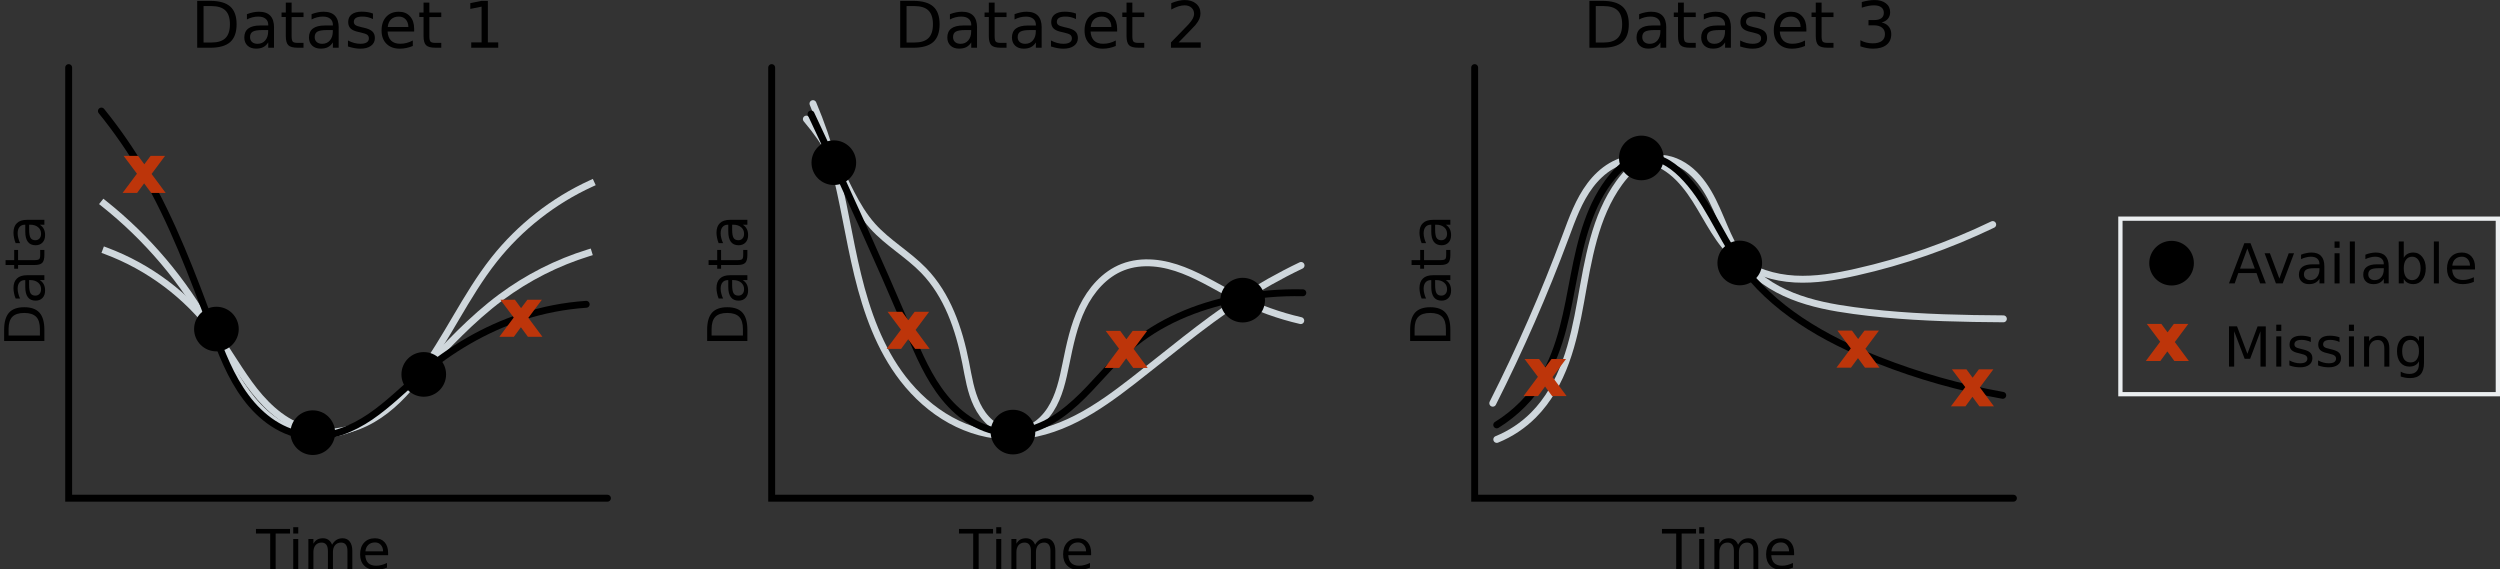 <?xml version="1.0" encoding="UTF-8" standalone="no"?>
<!-- Created with Inkscape (http://www.inkscape.org/) -->

<svg
   width="95.973mm"
   height="21.843mm"
   viewBox="0 0 95.973 21.843"
   version="1.1"
   id="svg2100"
   inkscape:version="1.2.2 (1:1.2.2+202212051551+b0a8486541)"
   sodipodi:docname="missing_datas.svg"
   xmlns:inkscape="http://www.inkscape.org/namespaces/inkscape"
   xmlns:sodipodi="http://sodipodi.sourceforge.net/DTD/sodipodi-0.dtd"
   xmlns="http://www.w3.org/2000/svg"
   xmlns:svg="http://www.w3.org/2000/svg">
  <rect x="0" y="0" width="95.973" height="21.843" fill="#333333" stroke="none"/>
  <sodipodi:namedview
     id="namedview2102"
     pagecolor="#ffffff"
     bordercolor="#000000"
     borderopacity="0.25"
     inkscape:showpageshadow="2"
     inkscape:pageopacity="0.0"
     inkscape:pagecheckerboard="0"
     inkscape:deskcolor="#d1d1d1"
     inkscape:document-units="mm"
     showgrid="false"
     inkscape:zoom="2.6501426"
     inkscape:cx="184.89571"
     inkscape:cy="82.259724"
     inkscape:window-width="1874"
     inkscape:window-height="1043"
     inkscape:window-x="0"
     inkscape:window-y="0"
     inkscape:window-maximized="1"
     inkscape:current-layer="layer1" />
  <defs
     id="defs2097">
    <inkscape:path-effect
       effect="spiro"
       id="path-effect4396"
       is_visible="true"
       lpeversion="1" />
    <inkscape:path-effect
       effect="spiro"
       id="path-effect4392"
       is_visible="true"
       lpeversion="1" />
    <inkscape:path-effect
       effect="spiro"
       id="path-effect4319"
       is_visible="true"
       lpeversion="1" />
    <inkscape:path-effect
       effect="spiro"
       id="path-effect3791"
       is_visible="true"
       lpeversion="1" />
    <inkscape:path-effect
       effect="spiro"
       id="path-effect3787"
       is_visible="true"
       lpeversion="1" />
    <inkscape:path-effect
       effect="spiro"
       id="path-effect2865"
       is_visible="true"
       lpeversion="1" />
  </defs>
  <g
     inkscape:label="Layer 1"
     inkscape:groupmode="layer"
     id="layer1"
     transform="translate(-30.268,-90.791)">
    <path
       style="fill:#000000;fill-opacity:1;fill-rule:nonzero;stroke:none;stroke-width:0.353"
       d="m 114.489,100.894 c 0,0.473 -0.383,0.857 -0.856,0.857 -0.474,0 -0.857,-0.384 -0.857,-0.857 0,-0.474 0.383,-0.857 0.857,-0.857 0.473,0 0.856,0.383 0.856,0.857 z m 0,0"
       id="path1793" />
    <path
       style="fill:none;stroke:#bd350a;stroke-width:0.265;stroke-linecap:square;stroke-linejoin:miter;stroke-miterlimit:4;stroke-opacity:1"
       d="m 114.011,103.359 -0.419,0.562 0.441,0.595 h -0.226 l -0.336,-0.458 -0.336,0.458 h -0.226 l 0.452,-0.606 -0.413,-0.551 h 0.226 l 0.303,0.413 0.309,-0.413 z m 0,0"
       id="path1801" />
    <g
       id="g4978">
      <path
         style="fill:none;stroke:#cfd7dc;stroke-width:0.265;stroke-linecap:square;stroke-linejoin:miter;stroke-miterlimit:4;stroke-opacity:1"
         d="m 34.334,100.421 c 1.651,0.615 3.117,1.714 4.167,3.128 0.542,0.726 0.973,1.531 1.535,2.242 0.281,0.354 0.597,0.685 0.959,0.956 0.364,0.27 0.777,0.478 1.22,0.575 0.801,0.175 1.652,-0.03 2.361,-0.442 0.708,-0.412 1.284,-1.018 1.779,-1.672 1.068,-1.411 1.786,-3.066 2.884,-4.454 0.988,-1.248 2.275,-2.257 3.722,-2.919"
         id="path1781" />
      <path
         style="fill:none;stroke:#cfd7dc;stroke-width:0.265;stroke-linecap:square;stroke-linejoin:miter;stroke-miterlimit:4;stroke-opacity:1"
         d="m 34.257,98.605 c 1.661,1.32 3.058,2.97 4.085,4.826 0.455,0.823 0.842,1.689 1.403,2.443 0.28,0.378 0.605,0.725 0.983,1.003 0.379,0.277 0.814,0.485 1.277,0.569 0.861,0.157 1.756,-0.124 2.496,-0.59 0.74,-0.467 1.35,-1.109 1.949,-1.747 0.962,-1.027 1.921,-2.07 3.051,-2.908 1.013,-0.752 2.154,-1.331 3.358,-1.703"
         id="path1783" />
      <path
         style="fill:none;stroke:#000000;stroke-width:0.265;stroke-linecap:round;stroke-linejoin:miter;stroke-miterlimit:4;stroke-opacity:1"
         d="M 32.904,93.386 V 109.917 H 53.587"
         id="path1785" />
      <path
         style="fill:#000000;fill-opacity:1;fill-rule:nonzero;stroke:none;stroke-width:0.353"
         d="m 39.433,103.423 c 0,0.474 -0.383,0.857 -0.857,0.857 -0.473,0 -0.857,-0.383 -0.857,-0.857 0,-0.473 0.384,-0.856 0.857,-0.856 0.474,0 0.857,0.383 0.857,0.856 z m 0,0"
         id="path1787" />
      <path
         style="fill:#000000;fill-opacity:1;fill-rule:nonzero;stroke:none;stroke-width:0.353"
         d="m 43.133,107.401 c 0,0.473 -0.384,0.857 -0.857,0.857 -0.474,0 -0.857,-0.384 -0.857,-0.857 0,-0.474 0.383,-0.857 0.857,-0.857 0.473,0 0.857,0.383 0.857,0.857 z m 0,0"
         id="path1789" />
      <path
         style="fill:#000000;fill-opacity:1;fill-rule:nonzero;stroke:none;stroke-width:0.353"
         d="m 47.393,105.164 c 0,0.473 -0.384,0.857 -0.857,0.857 -0.474,0 -0.857,-0.384 -0.857,-0.857 0,-0.474 0.383,-0.857 0.857,-0.857 0.473,0 0.857,0.383 0.857,0.857 z m 0,0"
         id="path1791" />
      <path
         style="fill:none;stroke:#000000;stroke-width:0.265;stroke-linecap:round;stroke-linejoin:miter;stroke-miterlimit:4;stroke-opacity:1"
         d="m 52.772,102.473 c -0.838,0.057 -1.669,0.218 -2.467,0.48 -1.429,0.466 -2.744,1.25 -3.892,2.221 -0.641,0.542 -1.235,1.144 -1.929,1.616 -0.695,0.473 -1.52,0.813 -2.356,0.744 -0.486,-0.041 -0.958,-0.219 -1.368,-0.485 -0.409,-0.266 -0.761,-0.617 -1.053,-1.009 -0.587,-0.783 -0.938,-1.71 -1.282,-2.627 C 37.657,101.362 36.891,99.295 35.784,97.403 35.304,96.581 34.76,95.794 34.161,95.054"
         id="path1795" />
      <path
         style="fill:none;stroke:#bd350a;stroke-width:0.265;stroke-linecap:square;stroke-linejoin:miter;stroke-miterlimit:4;stroke-opacity:1"
         d="m 36.341,96.907 -0.419,0.562 0.441,0.595 h -0.226 l -0.336,-0.458 -0.336,0.458 h -0.226 l 0.452,-0.606 -0.413,-0.551 h 0.226 l 0.303,0.413 0.309,-0.413 z m 0,0"
         id="path1797" />
      <path
         style="fill:none;stroke:#bd350a;stroke-width:0.265;stroke-linecap:square;stroke-linejoin:miter;stroke-miterlimit:4;stroke-opacity:1"
         d="m 50.805,102.43 -0.419,0.562 0.441,0.595 h -0.226 l -0.336,-0.458 -0.336,0.458 h -0.226 l 0.452,-0.606 -0.413,-0.551 h 0.226 l 0.303,0.413 0.309,-0.413 z m 0,0"
         id="path1799" />
      <g
         style="fill:#000000;fill-opacity:1"
         id="g1811"
         transform="matrix(0.353,0,0,0.353,-221.534,58.61)">
        <g
           id="use1803"
           transform="translate(718.145,128.839)">
          <path
             style="stroke:none"
             d="m -3.891,-1.188 h 3.406 v -0.703 c 0,-0.602 -0.133,-1.047 -0.406,-1.328 C -1.172,-3.5 -1.602,-3.641 -2.188,-3.641 c -0.594,0 -1.023,0.141 -1.297,0.422 -0.27,0.281 -0.406,0.727 -0.406,1.328 z M -4.375,-0.594 V -1.812 c 0,-0.844 0.18,-1.461 0.531,-1.859 0.355,-0.395 0.906,-0.594 1.656,-0.594 0.75,0 1.305,0.199 1.656,0.594 C -0.176,-3.273 0,-2.656 0,-1.812 v 1.219 z m 0,0"
             id="path2592" />
        </g>
        <g
           id="use1805"
           transform="translate(718.145,124.219)">
          <path
             style="stroke:none"
             d="m -1.656,-2.062 c 0,0.438 0.055,0.742 0.156,0.906 0.105,0.168 0.277,0.25 0.516,0.25 0.188,0 0.34,-0.062 0.453,-0.188 0.117,-0.125 0.172,-0.297 0.172,-0.516 0,-0.289 -0.102,-0.523 -0.312,-0.703 C -0.891,-2.5 -1.176,-2.594 -1.531,-2.594 h -0.125 z M -1.875,-3.125 H 0 v 0.531 h -0.5 c 0.199,0.125 0.344,0.281 0.438,0.469 0.094,0.18 0.141,0.402 0.141,0.672 0,0.336 -0.094,0.602 -0.281,0.797 -0.188,0.199 -0.438,0.297 -0.75,0.297 -0.375,0 -0.656,-0.125 -0.844,-0.375 -0.188,-0.25 -0.281,-0.617 -0.281,-1.109 v -0.75 H -2.125 c -0.25,0 -0.441,0.086 -0.578,0.25 -0.133,0.156 -0.203,0.387 -0.203,0.688 0,0.188 0.027,0.371 0.078,0.547 0.043,0.18 0.105,0.352 0.188,0.516 H -3.125 c -0.082,-0.195 -0.141,-0.391 -0.172,-0.578 -0.039,-0.188 -0.062,-0.367 -0.062,-0.547 0,-0.469 0.125,-0.816 0.375,-1.047 C -2.742,-3.004 -2.375,-3.125 -1.875,-3.125 Z m 0,0"
             id="path2584" />
        </g>
        <g
           id="use1807"
           transform="translate(718.145,120.547)">
          <path
             style="stroke:none"
             d="m -4.219,-1.094 h 0.938 v -1.109 h 0.422 v 1.109 h 1.781 c 0.262,0 0.434,-0.035 0.516,-0.109 0.074,-0.07 0.109,-0.223 0.109,-0.453 V -2.203 H 0 v 0.547 c 0,0.418 -0.078,0.703 -0.234,0.859 -0.156,0.156 -0.438,0.234 -0.844,0.234 h -1.781 v 0.406 H -3.281 V -0.562 h -0.938 z m 0,0"
             id="path2596" />
        </g>
        <g
           id="use1809"
           transform="translate(718.145,118.195)">
          <path
             style="stroke:none"
             d="m -1.656,-2.062 c 0,0.438 0.055,0.742 0.156,0.906 0.105,0.168 0.277,0.25 0.516,0.25 0.188,0 0.34,-0.062 0.453,-0.188 0.117,-0.125 0.172,-0.297 0.172,-0.516 0,-0.289 -0.102,-0.523 -0.312,-0.703 C -0.891,-2.5 -1.176,-2.594 -1.531,-2.594 h -0.125 z M -1.875,-3.125 H 0 v 0.531 h -0.5 c 0.199,0.125 0.344,0.281 0.438,0.469 0.094,0.18 0.141,0.402 0.141,0.672 0,0.336 -0.094,0.602 -0.281,0.797 -0.188,0.199 -0.438,0.297 -0.75,0.297 -0.375,0 -0.656,-0.125 -0.844,-0.375 -0.188,-0.25 -0.281,-0.617 -0.281,-1.109 v -0.75 H -2.125 c -0.25,0 -0.441,0.086 -0.578,0.25 -0.133,0.156 -0.203,0.387 -0.203,0.688 0,0.188 0.027,0.371 0.078,0.547 0.043,0.18 0.105,0.352 0.188,0.516 H -3.125 c -0.082,-0.195 -0.141,-0.391 -0.172,-0.578 -0.039,-0.188 -0.062,-0.367 -0.062,-0.547 0,-0.469 0.125,-0.816 0.375,-1.047 C -2.742,-3.004 -2.375,-3.125 -1.875,-3.125 Z m 0,0"
             id="path2588" />
        </g>
      </g>
      <g
         style="fill:#000000;fill-opacity:1"
         id="g1815"
         transform="matrix(0.353,0,0,0.353,-221.534,58.61)">
        <g
           id="use1813"
           transform="translate(741.173,153.061)">
          <path
             style="stroke:none"
             d="M -0.016,-4.375 H 3.688 v 0.5 H 2.125 V 0 H 1.531 v -3.875 h -1.547 z m 0,0"
             id="path2636" />
        </g>
      </g>
      <g
         style="fill:#000000;fill-opacity:1"
         id="g1823"
         transform="matrix(0.353,0,0,0.353,-221.534,58.61)">
        <g
           id="use1817"
           transform="translate(744.647,153.061)">
          <path
             style="stroke:none"
             d="M 0.562,-3.281 H 1.109 V 0 H 0.562 Z m 0,-1.281 H 1.109 V -3.875 H 0.562 Z m 0,0"
             id="path2620" />
        </g>
        <g
           id="use1819"
           transform="translate(746.309,153.061)">
          <path
             style="stroke:none"
             d="m 3.125,-2.656 c 0.133,-0.238 0.297,-0.414 0.484,-0.531 0.188,-0.113 0.406,-0.172 0.656,-0.172 0.344,0 0.602,0.121 0.781,0.359 0.188,0.242 0.281,0.578 0.281,1.016 V 0 h -0.531 v -1.969 c 0,-0.312 -0.059,-0.539 -0.172,-0.688 -0.117,-0.156 -0.289,-0.234 -0.516,-0.234 -0.273,0 -0.492,0.094 -0.656,0.281 -0.156,0.188 -0.234,0.438 -0.234,0.75 V 0 H 2.672 v -1.969 c 0,-0.312 -0.059,-0.539 -0.172,-0.688 -0.117,-0.156 -0.289,-0.234 -0.516,-0.234 -0.273,0 -0.492,0.094 -0.656,0.281 -0.156,0.188 -0.234,0.438 -0.234,0.75 V 0 H 0.547 V -3.281 H 1.094 v 0.516 C 1.207,-2.973 1.348,-3.125 1.516,-3.219 c 0.176,-0.094 0.383,-0.141 0.625,-0.141 0.238,0 0.441,0.062 0.609,0.188 0.164,0.117 0.289,0.289 0.375,0.516 z m 0,0"
             id="path2616" />
        </g>
        <g
           id="use1821"
           transform="translate(752.153,153.061)">
          <path
             style="stroke:none"
             d="m 3.375,-1.781 v 0.266 H 0.891 c 0.02,0.375 0.129,0.664 0.328,0.859 0.207,0.188 0.488,0.281 0.844,0.281 0.207,0 0.406,-0.023 0.594,-0.078 0.195,-0.051 0.395,-0.125 0.594,-0.219 v 0.5 c -0.199,0.086 -0.402,0.148 -0.609,0.188 -0.199,0.039 -0.402,0.062 -0.609,0.062 -0.523,0 -0.938,-0.148 -1.25,-0.453 -0.305,-0.301 -0.453,-0.711 -0.453,-1.234 0,-0.539 0.145,-0.969 0.438,-1.281 0.289,-0.312 0.68,-0.469 1.172,-0.469 0.445,0 0.797,0.141 1.047,0.422 C 3.242,-2.656 3.375,-2.27 3.375,-1.781 Z M 2.828,-1.938 c 0,-0.289 -0.086,-0.523 -0.25,-0.703 -0.156,-0.176 -0.367,-0.266 -0.625,-0.266 -0.305,0 -0.547,0.09 -0.734,0.266 -0.18,0.168 -0.281,0.402 -0.312,0.703 z m 0,0"
             id="path2608" />
        </g>
      </g>
    </g>
    <g
       style="fill:#000000;fill-opacity:1"
       id="g1827"
       transform="matrix(0.353,0,0,0.353,-164.384,58.61)">
      <g
         id="use1825"
         transform="translate(793.777,121.987)">
        <path
           style="stroke:none"
           d="M 2.047,-3.797 1.25,-1.609 H 2.859 Z M 1.719,-4.375 H 2.391 L 4.062,0 H 3.438 L 3.047,-1.125 H 1.062 L 0.672,0 h -0.625 z m 0,0"
           id="path2604" />
      </g>
    </g>
    <g
       style="fill:#000000;fill-opacity:1"
       id="g1845"
       transform="matrix(0.353,0,0,0.353,-164.384,58.61)">
      <g
         id="use1829"
         transform="translate(797.527,121.987)">
        <path
           style="stroke:none"
           d="M 0.172,-3.281 H 0.75 l 1.031,2.75 1.016,-2.75 H 3.375 L 2.141,0 H 1.406 Z m 0,0"
           id="path2600" />
      </g>
      <g
         id="use1831"
         transform="translate(801.073,121.987)">
        <path
           style="stroke:none"
           d="m 2.062,-1.656 c -0.438,0 -0.742,0.055 -0.906,0.156 -0.168,0.105 -0.25,0.277 -0.25,0.516 0,0.188 0.062,0.34 0.188,0.453 0.125,0.117 0.297,0.172 0.516,0.172 0.289,0 0.523,-0.102 0.703,-0.312 C 2.5,-0.891 2.594,-1.176 2.594,-1.531 v -0.125 z M 3.125,-1.875 V 0 H 2.594 V -0.5 C 2.469,-0.301 2.312,-0.156 2.125,-0.062 1.945,0.031 1.723,0.078 1.453,0.078 c -0.336,0 -0.602,-0.094 -0.797,-0.281 -0.199,-0.188 -0.297,-0.438 -0.297,-0.75 0,-0.375 0.125,-0.656 0.375,-0.844 0.25,-0.188 0.617,-0.281 1.109,-0.281 h 0.75 V -2.125 c 0,-0.25 -0.086,-0.441 -0.25,-0.578 C 2.188,-2.836 1.957,-2.906 1.656,-2.906 c -0.188,0 -0.371,0.027 -0.547,0.078 -0.18,0.043 -0.352,0.105 -0.516,0.188 V -3.125 c 0.195,-0.082 0.391,-0.141 0.578,-0.172 0.188,-0.039 0.367,-0.062 0.547,-0.062 0.469,0 0.816,0.125 1.047,0.375 C 3.004,-2.742 3.125,-2.375 3.125,-1.875 Z m 0,0"
           id="path2576" />
      </g>
      <g
         id="use1833"
         transform="translate(804.745,121.987)">
        <path
           style="stroke:none"
           d="M 0.562,-3.281 H 1.109 V 0 H 0.562 Z m 0,-1.281 H 1.109 V -3.875 H 0.562 Z m 0,0"
           id="path2624" />
      </g>
      <g
         id="use1835"
         transform="translate(806.407,121.987)">
        <path
           style="stroke:none"
           d="M 0.562,-4.562 H 1.109 V 0 H 0.562 Z m 0,0"
           id="path2568" />
      </g>
      <g
         id="use1837"
         transform="translate(808.069,121.987)">
        <path
           style="stroke:none"
           d="m 2.062,-1.656 c -0.438,0 -0.742,0.055 -0.906,0.156 -0.168,0.105 -0.25,0.277 -0.25,0.516 0,0.188 0.062,0.34 0.188,0.453 0.125,0.117 0.297,0.172 0.516,0.172 0.289,0 0.523,-0.102 0.703,-0.312 C 2.5,-0.891 2.594,-1.176 2.594,-1.531 v -0.125 z M 3.125,-1.875 V 0 H 2.594 V -0.5 C 2.469,-0.301 2.312,-0.156 2.125,-0.062 1.945,0.031 1.723,0.078 1.453,0.078 c -0.336,0 -0.602,-0.094 -0.797,-0.281 -0.199,-0.188 -0.297,-0.438 -0.297,-0.75 0,-0.375 0.125,-0.656 0.375,-0.844 0.25,-0.188 0.617,-0.281 1.109,-0.281 h 0.75 V -2.125 c 0,-0.25 -0.086,-0.441 -0.25,-0.578 C 2.188,-2.836 1.957,-2.906 1.656,-2.906 c -0.188,0 -0.371,0.027 -0.547,0.078 -0.18,0.043 -0.352,0.105 -0.516,0.188 V -3.125 c 0.195,-0.082 0.391,-0.141 0.578,-0.172 0.188,-0.039 0.367,-0.062 0.547,-0.062 0.469,0 0.816,0.125 1.047,0.375 C 3.004,-2.742 3.125,-2.375 3.125,-1.875 Z m 0,0"
           id="path2580" />
      </g>
      <g
         id="use1839"
         transform="translate(811.741,121.987)">
        <path
           style="stroke:none"
           d="m 2.922,-1.641 c 0,-0.395 -0.086,-0.703 -0.25,-0.922 C 2.516,-2.789 2.289,-2.906 2,-2.906 c -0.281,0 -0.508,0.117 -0.672,0.344 -0.156,0.219 -0.234,0.527 -0.234,0.922 0,0.398 0.078,0.711 0.234,0.938 0.164,0.23 0.391,0.344 0.672,0.344 0.289,0 0.516,-0.113 0.672,-0.344 0.164,-0.227 0.25,-0.539 0.25,-0.938 z M 1.094,-2.781 c 0.102,-0.195 0.242,-0.344 0.422,-0.438 0.176,-0.094 0.383,-0.141 0.625,-0.141 0.395,0 0.719,0.164 0.969,0.484 0.25,0.312 0.375,0.727 0.375,1.234 0,0.523 -0.125,0.938 -0.375,1.25 -0.25,0.312 -0.574,0.469 -0.969,0.469 -0.242,0 -0.449,-0.047 -0.625,-0.141 C 1.336,-0.156 1.195,-0.301 1.094,-0.5 V 0 H 0.547 V -4.562 H 1.094 Z m 0,0"
           id="path2564" />
      </g>
      <g
         id="use1841"
         transform="translate(815.545,121.987)">
        <path
           style="stroke:none"
           d="M 0.562,-4.562 H 1.109 V 0 H 0.562 Z m 0,0"
           id="path2572" />
      </g>
      <g
         id="use1843"
         transform="translate(817.207,121.987)">
        <path
           style="stroke:none"
           d="m 3.375,-1.781 v 0.266 H 0.891 c 0.02,0.375 0.129,0.664 0.328,0.859 0.207,0.188 0.488,0.281 0.844,0.281 0.207,0 0.406,-0.023 0.594,-0.078 0.195,-0.051 0.395,-0.125 0.594,-0.219 v 0.5 c -0.199,0.086 -0.402,0.148 -0.609,0.188 -0.199,0.039 -0.402,0.062 -0.609,0.062 -0.523,0 -0.938,-0.148 -1.25,-0.453 -0.305,-0.301 -0.453,-0.711 -0.453,-1.234 0,-0.539 0.145,-0.969 0.438,-1.281 0.289,-0.312 0.68,-0.469 1.172,-0.469 0.445,0 0.797,0.141 1.047,0.422 C 3.242,-2.656 3.375,-2.27 3.375,-1.781 Z M 2.828,-1.938 c 0,-0.289 -0.086,-0.523 -0.25,-0.703 -0.156,-0.176 -0.367,-0.266 -0.625,-0.266 -0.305,0 -0.547,0.09 -0.734,0.266 -0.18,0.168 -0.281,0.402 -0.312,0.703 z m 0,0"
           id="path2612" />
      </g>
    </g>
    <g
       style="fill:#000000;fill-opacity:1"
       id="g1861"
       transform="matrix(0.353,0,0,0.353,-164.384,58.61)">
      <g
         id="use1847"
         transform="translate(793.235,131.032)">
        <path
           style="stroke:none"
           d="m 0.594,-4.375 h 0.875 l 1.125,2.984 L 3.703,-4.375 H 4.594 V 0 H 4.016 v -3.844 l -1.125,3 h -0.594 l -1.141,-3 V 0 h -0.562 z m 0,0"
           id="path2560" />
      </g>
      <g
         id="use1849"
         transform="translate(798.407,131.032)">
        <path
           style="stroke:none"
           d="M 0.562,-3.281 H 1.109 V 0 H 0.562 Z m 0,-1.281 H 1.109 V -3.875 H 0.562 Z m 0,0"
           id="path2628" />
      </g>
      <g
         id="use1851"
         transform="translate(800.069,131.032)">
        <path
           style="stroke:none"
           d="m 2.656,-3.188 v 0.516 C 2.5,-2.754 2.336,-2.812 2.172,-2.844 c -0.156,-0.039 -0.324,-0.062 -0.5,-0.062 -0.273,0 -0.477,0.043 -0.609,0.125 -0.125,0.086 -0.188,0.203 -0.188,0.359 0,0.125 0.047,0.227 0.141,0.297 0.094,0.074 0.285,0.141 0.578,0.203 L 1.781,-1.875 c 0.375,0.086 0.641,0.199 0.797,0.344 0.164,0.148 0.25,0.355 0.25,0.625 0,0.305 -0.121,0.543 -0.359,0.719 C 2.227,-0.008 1.898,0.078 1.484,0.078 1.305,0.078 1.117,0.062 0.922,0.031 0.734,0 0.535,-0.051 0.328,-0.125 v -0.547 c 0.195,0.105 0.391,0.184 0.578,0.234 0.195,0.055 0.391,0.078 0.578,0.078 0.258,0 0.457,-0.039 0.594,-0.125 0.133,-0.094 0.203,-0.219 0.203,-0.375 C 2.281,-1.004 2.227,-1.113 2.125,-1.188 2.031,-1.27 1.816,-1.348 1.484,-1.422 L 1.297,-1.469 C 0.961,-1.539 0.719,-1.648 0.562,-1.797 0.414,-1.941 0.344,-2.141 0.344,-2.391 c 0,-0.312 0.109,-0.551 0.328,-0.719 0.219,-0.164 0.531,-0.25 0.938,-0.25 0.195,0 0.383,0.016 0.562,0.047 0.176,0.031 0.336,0.074 0.484,0.125 z m 0,0"
           id="path2552" />
      </g>
      <g
         id="use1853"
         transform="translate(803.189,131.032)">
        <path
           style="stroke:none"
           d="m 2.656,-3.188 v 0.516 C 2.5,-2.754 2.336,-2.812 2.172,-2.844 c -0.156,-0.039 -0.324,-0.062 -0.5,-0.062 -0.273,0 -0.477,0.043 -0.609,0.125 -0.125,0.086 -0.188,0.203 -0.188,0.359 0,0.125 0.047,0.227 0.141,0.297 0.094,0.074 0.285,0.141 0.578,0.203 L 1.781,-1.875 c 0.375,0.086 0.641,0.199 0.797,0.344 0.164,0.148 0.25,0.355 0.25,0.625 0,0.305 -0.121,0.543 -0.359,0.719 C 2.227,-0.008 1.898,0.078 1.484,0.078 1.305,0.078 1.117,0.062 0.922,0.031 0.734,0 0.535,-0.051 0.328,-0.125 v -0.547 c 0.195,0.105 0.391,0.184 0.578,0.234 0.195,0.055 0.391,0.078 0.578,0.078 0.258,0 0.457,-0.039 0.594,-0.125 0.133,-0.094 0.203,-0.219 0.203,-0.375 C 2.281,-1.004 2.227,-1.113 2.125,-1.188 2.031,-1.27 1.816,-1.348 1.484,-1.422 L 1.297,-1.469 C 0.961,-1.539 0.719,-1.648 0.562,-1.797 0.414,-1.941 0.344,-2.141 0.344,-2.391 c 0,-0.312 0.109,-0.551 0.328,-0.719 0.219,-0.164 0.531,-0.25 0.938,-0.25 0.195,0 0.383,0.016 0.562,0.047 0.176,0.031 0.336,0.074 0.484,0.125 z m 0,0"
           id="path2556" />
      </g>
      <g
         id="use1855"
         transform="translate(806.309,131.032)">
        <path
           style="stroke:none"
           d="M 0.562,-3.281 H 1.109 V 0 H 0.562 Z m 0,-1.281 H 1.109 V -3.875 H 0.562 Z m 0,0"
           id="path2632" />
      </g>
      <g
         id="use1857"
         transform="translate(807.971,131.032)">
        <path
           style="stroke:none"
           d="M 3.297,-1.984 V 0 H 2.75 V -1.969 C 2.75,-2.27 2.688,-2.5 2.562,-2.656 2.445,-2.812 2.27,-2.891 2.031,-2.891 c -0.293,0 -0.523,0.094 -0.688,0.281 -0.168,0.188 -0.25,0.438 -0.25,0.75 V 0 H 0.547 V -3.281 H 1.094 v 0.516 c 0.125,-0.195 0.273,-0.344 0.453,-0.438 0.176,-0.102 0.375,-0.156 0.594,-0.156 C 2.523,-3.359 2.812,-3.238 3,-3 c 0.195,0.23 0.297,0.57 0.297,1.016 z m 0,0"
           id="path2548" />
      </g>
      <g
         id="use1859"
         transform="translate(811.769,131.032)">
        <path
           style="stroke:none"
           d="m 2.719,-1.672 c 0,-0.395 -0.086,-0.695 -0.25,-0.906 -0.156,-0.219 -0.375,-0.328 -0.656,-0.328 -0.293,0 -0.523,0.109 -0.688,0.328 -0.156,0.211 -0.234,0.512 -0.234,0.906 0,0.387 0.078,0.688 0.234,0.906 0.164,0.211 0.395,0.312 0.688,0.312 0.281,0 0.5,-0.102 0.656,-0.312 0.164,-0.219 0.25,-0.52 0.25,-0.906 z m 0.547,1.266 c 0,0.562 -0.125,0.977 -0.375,1.25 C 2.641,1.113 2.258,1.25 1.75,1.25 1.562,1.25 1.383,1.234 1.219,1.203 1.051,1.172 0.891,1.129 0.734,1.078 v -0.531 c 0.156,0.094 0.305,0.156 0.453,0.188 0.156,0.039 0.316,0.062 0.484,0.062 0.352,0 0.613,-0.094 0.781,-0.281 C 2.629,0.336 2.719,0.062 2.719,-0.312 v -0.266 c -0.105,0.199 -0.246,0.344 -0.422,0.438 C 2.117,-0.047 1.91,0 1.672,0 1.266,0 0.938,-0.148 0.688,-0.453 c -0.242,-0.312 -0.359,-0.719 -0.359,-1.219 0,-0.508 0.117,-0.914 0.359,-1.219 0.25,-0.312 0.578,-0.469 0.984,-0.469 0.238,0 0.445,0.047 0.625,0.141 0.176,0.094 0.316,0.242 0.422,0.438 v -0.5 h 0.547 z m 0,0"
           id="path2544" />
      </g>
    </g>
    <path
       style="fill:none;stroke:#ebeef0;stroke-width:0.165;stroke-linecap:round;stroke-linejoin:miter;stroke-miterlimit:4;stroke-opacity:1"
       d="m 111.669,99.185 h 14.49 v 6.739 h -14.49 z m 0,0"
       id="path1863" />
    <g
       id="g5008"
       transform="translate(-0.529)">
      <path
         style="fill:none;stroke:#cfd7dc;stroke-width:0.265;stroke-linecap:round;stroke-linejoin:round;stroke-dasharray:none;stroke-opacity:1"
         d="m 61.752,95.363 c 0.388,0.455 0.73,0.949 1.02,1.472 0.494,0.891 0.845,1.879 1.525,2.638 0.577,0.644 1.355,1.079 1.957,1.7 0.914,0.943 1.358,2.247 1.613,3.535 0.109,0.553 0.192,1.122 0.439,1.629 0.124,0.254 0.289,0.49 0.502,0.674 0.213,0.185 0.476,0.317 0.756,0.353 0.309,0.04 0.628,-0.039 0.898,-0.196 0.27,-0.157 0.491,-0.388 0.661,-0.65 0.339,-0.523 0.47,-1.151 0.595,-1.762 0.15,-0.735 0.303,-1.479 0.63,-2.154 0.327,-0.675 0.852,-1.285 1.552,-1.557 0.37,-0.144 0.775,-0.187 1.171,-0.156 0.396,0.031 0.784,0.135 1.154,0.278 0.741,0.285 1.414,0.721 2.124,1.076 0.756,0.378 1.558,0.666 2.383,0.856"
         id="path3785"
         inkscape:path-effect="#path-effect3787"
         inkscape:original-d="m 61.751675,95.363058 c 0.354044,0.480668 0.680212,0.981474 1.019924,1.471816 0.339709,0.490339 1.017129,1.75899 1.525296,2.638089 0.508169,0.879097 1.304748,1.133487 1.956726,1.699837 0.651976,0.56635 1.075373,2.3572 1.612665,3.53541 0.537289,1.1782 1.131239,1.7709 1.696463,2.65595 0.565221,0.88505 1.43619,-1.73897 2.153888,-2.60886 0.717698,-0.86988 1.454439,-2.47384 2.181262,-3.71116 0.726821,-1.237318 2.966453,0.79862 4.449284,1.19753 1.482831,0.39891 1.588643,0.57076 2.382567,0.85574" />
      <path
         style="fill:none;stroke:#cfd7dc;stroke-width:0.265;stroke-linecap:round;stroke-linejoin:round;stroke-dasharray:none;stroke-opacity:1"
         d="m 62.006,94.769 c 0.315,0.745 0.579,1.512 0.789,2.293 0.38,1.411 0.584,2.863 0.929,4.282 0.345,1.419 0.845,2.832 1.739,3.987 0.497,0.642 1.113,1.197 1.824,1.589 0.711,0.392 1.519,0.618 2.331,0.612 0.872,-0.006 1.727,-0.277 2.504,-0.674 0.777,-0.397 1.484,-0.917 2.173,-1.451 1.348,-1.044 2.648,-2.154 4.074,-3.088 0.761,-0.499 1.555,-0.946 2.375,-1.338"
         id="path3789"
         inkscape:path-effect="#path-effect3791"
         inkscape:original-d="m 62.00622,94.769037 c 0.263189,0.767876 0.526113,1.528937 0.788773,2.293006 0.26266,0.764071 1.778961,5.512737 2.668043,8.268717 0.889082,2.75597 2.770176,1.46754 4.154868,2.20092 1.384692,0.73337 3.118588,-1.41623 4.677487,-2.12474 1.558898,-0.70851 2.716339,-2.05863 4.074115,-3.08834 1.357772,-1.02971 1.583819,-0.89161 2.375331,-1.33781" />
      <path
         style="fill:none;stroke:#000000;stroke-width:0.265;stroke-linecap:round;stroke-linejoin:round;stroke-dasharray:none;stroke-opacity:1"
         d="m 61.932,95.167 c 1.307,2.762 2.561,5.549 3.763,8.359 0.377,0.88 0.756,1.776 1.36,2.519 0.302,0.372 0.659,0.702 1.072,0.945 0.412,0.243 0.882,0.397 1.36,0.412 0.488,0.015 0.975,-0.114 1.414,-0.328 0.439,-0.214 0.833,-0.512 1.194,-0.842 0.721,-0.659 1.316,-1.45 2.053,-2.091 1.14,-0.992 2.586,-1.588 4.068,-1.884 0.853,-0.17 1.725,-0.246 2.595,-0.226"
         id="path2863"
         inkscape:path-effect="#path-effect2865"
         inkscape:original-d="m 61.931751,95.167014 c 0.967962,3.435788 2.430135,5.678716 3.763403,8.359106 1.333267,2.6804 2.681629,2.7443 3.791419,3.87659 1.109789,1.13228 3.103179,-2.17168 4.661419,-3.26057 1.558239,-1.08889 2.644375,-1.32743 4.067915,-1.88443 1.423543,-0.557 1.729991,-0.15038 2.594589,-0.22597"
         sodipodi:nodetypes="cssssc" />
      <path
         style="fill:none;stroke:#000000;stroke-width:0.265;stroke-linecap:round;stroke-linejoin:miter;stroke-miterlimit:4;stroke-opacity:1"
         d="M 60.421,93.386 V 109.917 H 81.104"
         id="path2710" />
      <path
         style="fill:#000000;fill-opacity:1;fill-rule:nonzero;stroke:none;stroke-width:0.353"
         d="m 63.664,97.036 c 0,0.474 -0.383,0.857 -0.857,0.857 -0.473,0 -0.857,-0.383 -0.857,-0.857 0,-0.473 0.384,-0.856 0.857,-0.856 0.474,0 0.857,0.383 0.857,0.856 z m 0,0"
         id="path2712" />
      <path
         style="fill:#000000;fill-opacity:1;fill-rule:nonzero;stroke:none;stroke-width:0.353"
         d="m 70.541,107.379 c 0,0.473 -0.384,0.857 -0.857,0.857 -0.474,0 -0.857,-0.384 -0.857,-0.857 0,-0.474 0.383,-0.857 0.857,-0.857 0.473,0 0.857,0.383 0.857,0.857 z m 0,0"
         id="path2714" />
      <path
         style="fill:#000000;fill-opacity:1;fill-rule:nonzero;stroke:none;stroke-width:0.353"
         d="m 79.359,102.313 c 0,0.473 -0.384,0.857 -0.857,0.857 -0.474,0 -0.857,-0.384 -0.857,-0.857 0,-0.474 0.383,-0.857 0.857,-0.857 0.473,0 0.857,0.383 0.857,0.857 z m 0,0"
         id="path2716" />
      <path
         style="fill:none;stroke:#bd350a;stroke-width:0.265;stroke-linecap:square;stroke-linejoin:miter;stroke-miterlimit:4;stroke-opacity:1"
         d="m 66.2,102.894 -0.419,0.562 0.441,0.595 h -0.226 l -0.336,-0.458 -0.336,0.458 h -0.226 l 0.452,-0.606 -0.413,-0.551 h 0.226 l 0.303,0.413 0.309,-0.413 z m 0,0"
         id="path2720" />
      <path
         style="fill:none;stroke:#bd350a;stroke-width:0.265;stroke-linecap:square;stroke-linejoin:miter;stroke-miterlimit:4;stroke-opacity:1"
         d="m 74.571,103.625 -0.419,0.562 0.441,0.595 h -0.226 l -0.336,-0.458 -0.336,0.458 h -0.226 l 0.452,-0.606 -0.413,-0.551 h 0.226 l 0.303,0.413 0.309,-0.413 z m 0,0"
         id="path2722" />
      <g
         style="fill:#000000;fill-opacity:1"
         id="g2740"
         transform="matrix(0.353,0,0,0.353,-194.017,58.61)">
        <g
           id="g2726"
           transform="translate(718.145,128.839)">
          <path
             style="stroke:none"
             d="m -3.891,-1.188 h 3.406 v -0.703 c 0,-0.602 -0.133,-1.047 -0.406,-1.328 C -1.172,-3.5 -1.602,-3.641 -2.188,-3.641 c -0.594,0 -1.023,0.141 -1.297,0.422 -0.27,0.281 -0.406,0.727 -0.406,1.328 z M -4.375,-0.594 V -1.812 c 0,-0.844 0.18,-1.461 0.531,-1.859 0.355,-0.395 0.906,-0.594 1.656,-0.594 0.75,0 1.305,0.199 1.656,0.594 C -0.176,-3.273 0,-2.656 0,-1.812 v 1.219 z m 0,0"
             id="path2724" />
        </g>
        <g
           id="g2730"
           transform="translate(718.145,124.219)">
          <path
             style="stroke:none"
             d="m -1.656,-2.062 c 0,0.438 0.055,0.742 0.156,0.906 0.105,0.168 0.277,0.25 0.516,0.25 0.188,0 0.34,-0.062 0.453,-0.188 0.117,-0.125 0.172,-0.297 0.172,-0.516 0,-0.289 -0.102,-0.523 -0.312,-0.703 C -0.891,-2.5 -1.176,-2.594 -1.531,-2.594 h -0.125 z M -1.875,-3.125 H 0 v 0.531 h -0.5 c 0.199,0.125 0.344,0.281 0.438,0.469 0.094,0.18 0.141,0.402 0.141,0.672 0,0.336 -0.094,0.602 -0.281,0.797 -0.188,0.199 -0.438,0.297 -0.75,0.297 -0.375,0 -0.656,-0.125 -0.844,-0.375 -0.188,-0.25 -0.281,-0.617 -0.281,-1.109 v -0.75 H -2.125 c -0.25,0 -0.441,0.086 -0.578,0.25 -0.133,0.156 -0.203,0.387 -0.203,0.688 0,0.188 0.027,0.371 0.078,0.547 0.043,0.18 0.105,0.352 0.188,0.516 H -3.125 c -0.082,-0.195 -0.141,-0.391 -0.172,-0.578 -0.039,-0.188 -0.062,-0.367 -0.062,-0.547 0,-0.469 0.125,-0.816 0.375,-1.047 C -2.742,-3.004 -2.375,-3.125 -1.875,-3.125 Z m 0,0"
             id="path2728" />
        </g>
        <g
           id="g2734"
           transform="translate(718.145,120.547)">
          <path
             style="stroke:none"
             d="m -4.219,-1.094 h 0.938 v -1.109 h 0.422 v 1.109 h 1.781 c 0.262,0 0.434,-0.035 0.516,-0.109 0.074,-0.07 0.109,-0.223 0.109,-0.453 V -2.203 H 0 v 0.547 c 0,0.418 -0.078,0.703 -0.234,0.859 -0.156,0.156 -0.438,0.234 -0.844,0.234 h -1.781 v 0.406 H -3.281 V -0.562 h -0.938 z m 0,0"
             id="path2732" />
        </g>
        <g
           id="g2738"
           transform="translate(718.145,118.195)">
          <path
             style="stroke:none"
             d="m -1.656,-2.062 c 0,0.438 0.055,0.742 0.156,0.906 0.105,0.168 0.277,0.25 0.516,0.25 0.188,0 0.34,-0.062 0.453,-0.188 0.117,-0.125 0.172,-0.297 0.172,-0.516 0,-0.289 -0.102,-0.523 -0.312,-0.703 C -0.891,-2.5 -1.176,-2.594 -1.531,-2.594 h -0.125 z M -1.875,-3.125 H 0 v 0.531 h -0.5 c 0.199,0.125 0.344,0.281 0.438,0.469 0.094,0.18 0.141,0.402 0.141,0.672 0,0.336 -0.094,0.602 -0.281,0.797 -0.188,0.199 -0.438,0.297 -0.75,0.297 -0.375,0 -0.656,-0.125 -0.844,-0.375 -0.188,-0.25 -0.281,-0.617 -0.281,-1.109 v -0.75 H -2.125 c -0.25,0 -0.441,0.086 -0.578,0.25 -0.133,0.156 -0.203,0.387 -0.203,0.688 0,0.188 0.027,0.371 0.078,0.547 0.043,0.18 0.105,0.352 0.188,0.516 H -3.125 c -0.082,-0.195 -0.141,-0.391 -0.172,-0.578 -0.039,-0.188 -0.062,-0.367 -0.062,-0.547 0,-0.469 0.125,-0.816 0.375,-1.047 C -2.742,-3.004 -2.375,-3.125 -1.875,-3.125 Z m 0,0"
             id="path2736" />
        </g>
      </g>
      <g
         style="fill:#000000;fill-opacity:1"
         id="g2746"
         transform="matrix(0.353,0,0,0.353,-194.017,58.61)">
        <g
           id="g2744"
           transform="translate(741.173,153.061)">
          <path
             style="stroke:none"
             d="M -0.016,-4.375 H 3.688 v 0.5 H 2.125 V 0 H 1.531 v -3.875 h -1.547 z m 0,0"
             id="path2742" />
        </g>
      </g>
      <g
         style="fill:#000000;fill-opacity:1"
         id="g2760"
         transform="matrix(0.353,0,0,0.353,-194.017,58.61)">
        <g
           id="g2750"
           transform="translate(744.647,153.061)">
          <path
             style="stroke:none"
             d="M 0.562,-3.281 H 1.109 V 0 H 0.562 Z m 0,-1.281 H 1.109 V -3.875 H 0.562 Z m 0,0"
             id="path2748" />
        </g>
        <g
           id="g2754"
           transform="translate(746.309,153.061)">
          <path
             style="stroke:none"
             d="m 3.125,-2.656 c 0.133,-0.238 0.297,-0.414 0.484,-0.531 0.188,-0.113 0.406,-0.172 0.656,-0.172 0.344,0 0.602,0.121 0.781,0.359 0.188,0.242 0.281,0.578 0.281,1.016 V 0 h -0.531 v -1.969 c 0,-0.312 -0.059,-0.539 -0.172,-0.688 -0.117,-0.156 -0.289,-0.234 -0.516,-0.234 -0.273,0 -0.492,0.094 -0.656,0.281 -0.156,0.188 -0.234,0.438 -0.234,0.75 V 0 H 2.672 v -1.969 c 0,-0.312 -0.059,-0.539 -0.172,-0.688 -0.117,-0.156 -0.289,-0.234 -0.516,-0.234 -0.273,0 -0.492,0.094 -0.656,0.281 -0.156,0.188 -0.234,0.438 -0.234,0.75 V 0 H 0.547 V -3.281 H 1.094 v 0.516 C 1.207,-2.973 1.348,-3.125 1.516,-3.219 c 0.176,-0.094 0.383,-0.141 0.625,-0.141 0.238,0 0.441,0.062 0.609,0.188 0.164,0.117 0.289,0.289 0.375,0.516 z m 0,0"
             id="path2752" />
        </g>
        <g
           id="g2758"
           transform="translate(752.153,153.061)">
          <path
             style="stroke:none"
             d="m 3.375,-1.781 v 0.266 H 0.891 c 0.02,0.375 0.129,0.664 0.328,0.859 0.207,0.188 0.488,0.281 0.844,0.281 0.207,0 0.406,-0.023 0.594,-0.078 0.195,-0.051 0.395,-0.125 0.594,-0.219 v 0.5 c -0.199,0.086 -0.402,0.148 -0.609,0.188 -0.199,0.039 -0.402,0.062 -0.609,0.062 -0.523,0 -0.938,-0.148 -1.25,-0.453 -0.305,-0.301 -0.453,-0.711 -0.453,-1.234 0,-0.539 0.145,-0.969 0.438,-1.281 0.289,-0.312 0.68,-0.469 1.172,-0.469 0.445,0 0.797,0.141 1.047,0.422 C 3.242,-2.656 3.375,-2.27 3.375,-1.781 Z M 2.828,-1.938 c 0,-0.289 -0.086,-0.523 -0.25,-0.703 -0.156,-0.176 -0.367,-0.266 -0.625,-0.266 -0.305,0 -0.547,0.09 -0.734,0.266 -0.18,0.168 -0.281,0.402 -0.312,0.703 z m 0,0"
             id="path2756" />
        </g>
      </g>
    </g>
    <path
       style="fill:none;stroke:#cfd7dc;stroke-width:0.265;stroke-linecap:round;stroke-linejoin:round;stroke-dasharray:none;stroke-opacity:1"
       d="m 87.574,106.27 c 1.051,-2.079 1.986,-4.217 2.798,-6.401 0.255,-0.685 0.504,-1.385 0.944,-1.968 0.22,-0.291 0.488,-0.55 0.803,-0.735 0.315,-0.185 0.677,-0.296 1.043,-0.288 0.467,0.01 0.916,0.212 1.281,0.503 0.365,0.291 0.654,0.667 0.906,1.06 0.504,0.787 0.893,1.679 1.613,2.273 0.613,0.506 1.414,0.744 2.207,0.789 0.793,0.044 1.586,-0.092 2.361,-0.267 1.808,-0.406 3.568,-1.02 5.237,-1.825"
       id="path4394"
       inkscape:path-effect="#path-effect4396"
       inkscape:original-d="m 87.574069,106.27041 c 0.649874,-0.28671 2.148839,-6.10572 2.798184,-6.400632 0.649346,-0.29492 1.576643,-0.154959 2.789244,-2.991171 1.212601,-2.836211 2.533833,2.558111 3.800351,3.836763 1.266518,1.27866 3.045732,0.34813 4.568202,0.5218 1.52247,0.17366 3.4915,-1.21666 5.23685,-1.825389"
       sodipodi:nodetypes="cssssc" />
    <path
       style="fill:none;stroke:#cfd7dc;stroke-width:0.265;stroke-linecap:round;stroke-linejoin:round;stroke-dasharray:none;stroke-opacity:1"
       d="m 87.728,107.66 c 0.525,-0.213 1.006,-0.532 1.406,-0.933 0.568,-0.568 0.965,-1.289 1.241,-2.044 0.276,-0.755 0.435,-1.546 0.578,-2.337 0.286,-1.581 0.536,-3.241 1.479,-4.541 0.142,-0.195 0.299,-0.381 0.483,-0.538 0.184,-0.156 0.397,-0.282 0.629,-0.348 0.227,-0.065 0.47,-0.071 0.702,-0.027 0.232,0.044 0.454,0.136 0.655,0.262 0.401,0.251 0.709,0.629 0.947,1.036 0.478,0.816 0.705,1.771 1.267,2.532 0.484,0.656 1.191,1.125 1.948,1.429 0.757,0.304 1.567,0.454 2.375,0.563 1.519,0.206 3.053,0.277 4.585,0.304 0.384,0.007 0.769,0.011 1.153,0.013"
       id="path4317"
       inkscape:path-effect="#path-effect4319"
       inkscape:original-d="m 87.727897,107.6602 c 0.605417,-0.78899 0.802772,-0.13311 1.405967,-0.93255 0.603192,-0.79945 2.66938,-6.97968 3.297797,-8.921997 0.628417,-1.942317 0.543079,-0.01098 1.111864,-0.886067 0.568786,-0.875083 2.243401,2.499434 3.570733,3.802524 1.327335,1.3031 2.882326,1.32834 4.323092,1.99211 1.44076,0.66377 3.05692,0.20324 4.58499,0.30447 1.52806,0.10122 0.7689,0.009 1.15296,0.0129"
       sodipodi:nodetypes="cssssssc" />
    <path
       style="fill:none;stroke:#000000;stroke-width:0.265;stroke-linecap:round;stroke-linejoin:miter;stroke-miterlimit:4;stroke-opacity:1"
       d="M 86.879,93.386 V 109.917 H 107.562"
       id="path4265" />
    <path
       style="fill:#000000;fill-opacity:1;fill-rule:nonzero;stroke:none;stroke-width:0.353"
       d="m 94.134,96.854 c 0,0.474 -0.383,0.857 -0.857,0.857 -0.473,0 -0.857,-0.383 -0.857,-0.857 0,-0.473 0.384,-0.856 0.857,-0.856 0.474,0 0.857,0.383 0.857,0.856 z m 0,0"
       id="path4267" />
    <path
       style="fill:#000000;fill-opacity:1;fill-rule:nonzero;stroke:none;stroke-width:0.353"
       d="m 97.913,100.887 c 0,0.473 -0.384,0.857 -0.857,0.857 -0.474,0 -0.857,-0.384 -0.857,-0.857 0,-0.474 0.383,-0.857 0.857,-0.857 0.473,0 0.857,0.383 0.857,0.857 z m 0,0"
       id="path4269" />
    <g
       style="fill:#000000;fill-opacity:1"
       id="g4295"
       transform="matrix(0.353,0,0,0.353,-167.559,58.61)">
      <g
         id="g4281"
         transform="translate(718.145,128.839)">
        <path
           style="stroke:none"
           d="m -3.891,-1.188 h 3.406 v -0.703 c 0,-0.602 -0.133,-1.047 -0.406,-1.328 C -1.172,-3.5 -1.602,-3.641 -2.188,-3.641 c -0.594,0 -1.023,0.141 -1.297,0.422 -0.27,0.281 -0.406,0.727 -0.406,1.328 z M -4.375,-0.594 V -1.812 c 0,-0.844 0.18,-1.461 0.531,-1.859 0.355,-0.395 0.906,-0.594 1.656,-0.594 0.75,0 1.305,0.199 1.656,0.594 C -0.176,-3.273 0,-2.656 0,-1.812 v 1.219 z m 0,0"
           id="path4279" />
      </g>
      <g
         id="g4285"
         transform="translate(718.145,124.219)">
        <path
           style="stroke:none"
           d="m -1.656,-2.062 c 0,0.438 0.055,0.742 0.156,0.906 0.105,0.168 0.277,0.25 0.516,0.25 0.188,0 0.34,-0.062 0.453,-0.188 0.117,-0.125 0.172,-0.297 0.172,-0.516 0,-0.289 -0.102,-0.523 -0.312,-0.703 C -0.891,-2.5 -1.176,-2.594 -1.531,-2.594 h -0.125 z M -1.875,-3.125 H 0 v 0.531 h -0.5 c 0.199,0.125 0.344,0.281 0.438,0.469 0.094,0.18 0.141,0.402 0.141,0.672 0,0.336 -0.094,0.602 -0.281,0.797 -0.188,0.199 -0.438,0.297 -0.75,0.297 -0.375,0 -0.656,-0.125 -0.844,-0.375 -0.188,-0.25 -0.281,-0.617 -0.281,-1.109 v -0.75 H -2.125 c -0.25,0 -0.441,0.086 -0.578,0.25 -0.133,0.156 -0.203,0.387 -0.203,0.688 0,0.188 0.027,0.371 0.078,0.547 0.043,0.18 0.105,0.352 0.188,0.516 H -3.125 c -0.082,-0.195 -0.141,-0.391 -0.172,-0.578 -0.039,-0.188 -0.062,-0.367 -0.062,-0.547 0,-0.469 0.125,-0.816 0.375,-1.047 C -2.742,-3.004 -2.375,-3.125 -1.875,-3.125 Z m 0,0"
           id="path4283" />
      </g>
      <g
         id="g4289"
         transform="translate(718.145,120.547)">
        <path
           style="stroke:none"
           d="m -4.219,-1.094 h 0.938 v -1.109 h 0.422 v 1.109 h 1.781 c 0.262,0 0.434,-0.035 0.516,-0.109 0.074,-0.07 0.109,-0.223 0.109,-0.453 V -2.203 H 0 v 0.547 c 0,0.418 -0.078,0.703 -0.234,0.859 -0.156,0.156 -0.438,0.234 -0.844,0.234 h -1.781 v 0.406 H -3.281 V -0.562 h -0.938 z m 0,0"
           id="path4287" />
      </g>
      <g
         id="g4293"
         transform="translate(718.145,118.195)">
        <path
           style="stroke:none"
           d="m -1.656,-2.062 c 0,0.438 0.055,0.742 0.156,0.906 0.105,0.168 0.277,0.25 0.516,0.25 0.188,0 0.34,-0.062 0.453,-0.188 0.117,-0.125 0.172,-0.297 0.172,-0.516 0,-0.289 -0.102,-0.523 -0.312,-0.703 C -0.891,-2.5 -1.176,-2.594 -1.531,-2.594 h -0.125 z M -1.875,-3.125 H 0 v 0.531 h -0.5 c 0.199,0.125 0.344,0.281 0.438,0.469 0.094,0.18 0.141,0.402 0.141,0.672 0,0.336 -0.094,0.602 -0.281,0.797 -0.188,0.199 -0.438,0.297 -0.75,0.297 -0.375,0 -0.656,-0.125 -0.844,-0.375 -0.188,-0.25 -0.281,-0.617 -0.281,-1.109 v -0.75 H -2.125 c -0.25,0 -0.441,0.086 -0.578,0.25 -0.133,0.156 -0.203,0.387 -0.203,0.688 0,0.188 0.027,0.371 0.078,0.547 0.043,0.18 0.105,0.352 0.188,0.516 H -3.125 c -0.082,-0.195 -0.141,-0.391 -0.172,-0.578 -0.039,-0.188 -0.062,-0.367 -0.062,-0.547 0,-0.469 0.125,-0.816 0.375,-1.047 C -2.742,-3.004 -2.375,-3.125 -1.875,-3.125 Z m 0,0"
           id="path4291" />
      </g>
    </g>
    <g
       style="fill:#000000;fill-opacity:1"
       id="g4301"
       transform="matrix(0.353,0,0,0.353,-167.559,58.61)">
      <g
         id="g4299"
         transform="translate(741.173,153.061)">
        <path
           style="stroke:none"
           d="M -0.016,-4.375 H 3.688 v 0.5 H 2.125 V 0 H 1.531 v -3.875 h -1.547 z m 0,0"
           id="path4297" />
      </g>
    </g>
    <g
       style="fill:#000000;fill-opacity:1"
       id="g4315"
       transform="matrix(0.353,0,0,0.353,-167.559,58.61)">
      <g
         id="g4305"
         transform="translate(744.647,153.061)">
        <path
           style="stroke:none"
           d="M 0.562,-3.281 H 1.109 V 0 H 0.562 Z m 0,-1.281 H 1.109 V -3.875 H 0.562 Z m 0,0"
           id="path4303" />
      </g>
      <g
         id="g4309"
         transform="translate(746.309,153.061)">
        <path
           style="stroke:none"
           d="m 3.125,-2.656 c 0.133,-0.238 0.297,-0.414 0.484,-0.531 0.188,-0.113 0.406,-0.172 0.656,-0.172 0.344,0 0.602,0.121 0.781,0.359 0.188,0.242 0.281,0.578 0.281,1.016 V 0 h -0.531 v -1.969 c 0,-0.312 -0.059,-0.539 -0.172,-0.688 -0.117,-0.156 -0.289,-0.234 -0.516,-0.234 -0.273,0 -0.492,0.094 -0.656,0.281 -0.156,0.188 -0.234,0.438 -0.234,0.75 V 0 H 2.672 v -1.969 c 0,-0.312 -0.059,-0.539 -0.172,-0.688 -0.117,-0.156 -0.289,-0.234 -0.516,-0.234 -0.273,0 -0.492,0.094 -0.656,0.281 -0.156,0.188 -0.234,0.438 -0.234,0.75 V 0 H 0.547 V -3.281 H 1.094 v 0.516 C 1.207,-2.973 1.348,-3.125 1.516,-3.219 c 0.176,-0.094 0.383,-0.141 0.625,-0.141 0.238,0 0.441,0.062 0.609,0.188 0.164,0.117 0.289,0.289 0.375,0.516 z m 0,0"
           id="path4307" />
      </g>
      <g
         id="g4313"
         transform="translate(752.153,153.061)">
        <path
           style="stroke:none"
           d="m 3.375,-1.781 v 0.266 H 0.891 c 0.02,0.375 0.129,0.664 0.328,0.859 0.207,0.188 0.488,0.281 0.844,0.281 0.207,0 0.406,-0.023 0.594,-0.078 0.195,-0.051 0.395,-0.125 0.594,-0.219 v 0.5 c -0.199,0.086 -0.402,0.148 -0.609,0.188 -0.199,0.039 -0.402,0.062 -0.609,0.062 -0.523,0 -0.938,-0.148 -1.25,-0.453 -0.305,-0.301 -0.453,-0.711 -0.453,-1.234 0,-0.539 0.145,-0.969 0.438,-1.281 0.289,-0.312 0.68,-0.469 1.172,-0.469 0.445,0 0.797,0.141 1.047,0.422 C 3.242,-2.656 3.375,-2.27 3.375,-1.781 Z M 2.828,-1.938 c 0,-0.289 -0.086,-0.523 -0.25,-0.703 -0.156,-0.176 -0.367,-0.266 -0.625,-0.266 -0.305,0 -0.547,0.09 -0.734,0.266 -0.18,0.168 -0.281,0.402 -0.312,0.703 z m 0,0"
           id="path4311" />
      </g>
    </g>
    <path
       style="fill:none;stroke:#000000;stroke-width:0.265;stroke-linecap:round;stroke-linejoin:round;stroke-dasharray:none;stroke-opacity:1"
       d="m 87.726,107.102 c 0.722,-0.444 1.336,-1.064 1.773,-1.791 0.712,-1.183 0.934,-2.586 1.196,-3.942 0.262,-1.356 0.603,-2.757 1.488,-3.817 0.143,-0.172 0.301,-0.333 0.483,-0.463 0.182,-0.13 0.39,-0.228 0.611,-0.263 0.286,-0.046 0.583,0.016 0.846,0.14 0.262,0.124 0.493,0.307 0.7,0.51 0.964,0.942 1.437,2.268 2.209,3.373 1.264,1.81 3.28,2.954 5.334,3.764 1.545,0.609 3.151,1.064 4.786,1.355"
       id="path4390"
       inkscape:path-effect="#path-effect4392"
       inkscape:original-d="m 87.726479,107.10151 c 0.592844,-0.58817 1.203139,-1.17339 1.772772,-1.79062 0.311446,-0.33747 1.918832,-5.939539 2.684224,-7.758369 0.765393,-1.818839 0.688792,0.145559 1.093661,-0.726532 0.651865,-1.40412 0.92647,-0.539416 1.545694,0.649772 0.619224,1.189188 1.583067,2.702859 2.208661,3.373229 1.251185,1.34073 3.556449,2.50979 5.334279,3.76428 1.77783,1.2545 3.19077,0.90354 4.78576,1.35491"
       sodipodi:nodetypes="cssssssc" />
    <g
       aria-label="Dataset 1"
       id="text5094"
       style="font-size:2.469px;font-family:comic-sans;-inkscape-font-specification:comic-sans;stroke-width:0.265;stroke-linecap:round;stroke-linejoin:round"
       transform="translate(0.529)">
      <path
         d="m 37.553,91.024 v 1.4 h 0.294 q 0.373,0 0.545,-0.169 0.174,-0.169 0.174,-0.533 0,-0.362 -0.174,-0.529 -0.172,-0.169 -0.545,-0.169 z m -0.244,-0.2 h 0.5 q 0.523,0 0.768,0.218 0.245,0.217 0.245,0.68 0,0.465 -0.246,0.684 -0.246,0.218 -0.767,0.218 h -0.5 z"
         style="stroke-width:0.265"
         id="path8641" />
      <path
         d="m 39.815,91.945 q -0.269,0 -0.373,0.061 -0.104,0.061 -0.104,0.21 0,0.118 0.077,0.188 0.078,0.069 0.212,0.069 0.184,0 0.295,-0.13 0.112,-0.131 0.112,-0.348 v -0.049 z m 0.443,-0.092 v 0.77 h -0.222 v -0.205 q -0.076,0.123 -0.189,0.182 -0.113,0.058 -0.277,0.058 -0.207,0 -0.33,-0.116 -0.122,-0.117 -0.122,-0.312 0,-0.228 0.152,-0.344 0.153,-0.116 0.456,-0.116 h 0.311 v -0.022 q 0,-0.153 -0.101,-0.236 -0.1,-0.084 -0.282,-0.084 -0.116,0 -0.225,0.028 -0.11,0.028 -0.211,0.083 V 91.335 q 0.122,-0.047 0.236,-0.07 0.115,-0.024 0.223,-0.024 0.293,0 0.438,0.152 0.145,0.152 0.145,0.461 z"
         style="stroke-width:0.265"
         id="path8643" />
      <path
         d="m 40.934,90.89 v 0.383 h 0.457 v 0.172 h -0.457 v 0.733 q 0,0.165 0.045,0.212 0.046,0.047 0.184,0.047 h 0.228 v 0.186 h -0.228 q -0.257,0 -0.354,-0.095 -0.098,-0.096 -0.098,-0.35 v -0.733 h -0.163 v -0.172 h 0.163 v -0.383 z"
         style="stroke-width:0.265"
         id="path8645" />
      <path
         d="m 42.297,91.945 q -0.269,0 -0.373,0.061 -0.104,0.061 -0.104,0.21 0,0.118 0.077,0.188 0.078,0.069 0.212,0.069 0.184,0 0.295,-0.13 0.112,-0.131 0.112,-0.348 v -0.049 z m 0.443,-0.092 v 0.77 h -0.222 v -0.205 q -0.076,0.123 -0.189,0.182 -0.113,0.058 -0.277,0.058 -0.207,0 -0.33,-0.116 -0.122,-0.117 -0.122,-0.312 0,-0.228 0.152,-0.344 0.153,-0.116 0.456,-0.116 h 0.311 v -0.022 q 0,-0.153 -0.101,-0.236 -0.1,-0.084 -0.282,-0.084 -0.116,0 -0.225,0.028 -0.11,0.028 -0.211,0.083 V 91.335 q 0.122,-0.047 0.236,-0.07 0.115,-0.024 0.223,-0.024 0.293,0 0.438,0.152 0.145,0.152 0.145,0.461 z"
         style="stroke-width:0.265"
         id="path8647" />
      <path
         d="m 44.057,91.313 v 0.21 q -0.094,-0.048 -0.195,-0.072 -0.101,-0.024 -0.21,-0.024 -0.165,0 -0.248,0.051 -0.082,0.051 -0.082,0.152 0,0.077 0.059,0.122 0.059,0.043 0.238,0.083 l 0.076,0.017 q 0.236,0.051 0.335,0.143 0.1,0.092 0.1,0.257 0,0.188 -0.15,0.298 -0.148,0.11 -0.409,0.11 -0.109,0 -0.227,-0.022 -0.117,-0.021 -0.247,-0.063 V 92.345 q 0.123,0.064 0.242,0.096 0.119,0.031 0.236,0.031 0.157,0 0.241,-0.053 0.084,-0.054 0.084,-0.152 0,-0.09 -0.061,-0.139 -0.06,-0.048 -0.266,-0.093 l -0.077,-0.018 q -0.206,-0.043 -0.298,-0.133 -0.092,-0.09 -0.092,-0.247 0,-0.191 0.135,-0.294 0.135,-0.104 0.383,-0.104 0.123,0 0.232,0.018 0.109,0.018 0.2,0.054 z"
         style="stroke-width:0.265"
         id="path8649" />
      <path
         d="m 45.638,91.893 v 0.109 h -1.02 q 0.014,0.229 0.137,0.35 0.124,0.119 0.345,0.119 0.128,0 0.247,-0.031 0.121,-0.031 0.239,-0.094 v 0.21 q -0.119,0.051 -0.245,0.077 -0.125,0.027 -0.254,0.027 -0.323,0 -0.512,-0.188 -0.188,-0.188 -0.188,-0.509 0,-0.332 0.178,-0.526 0.18,-0.195 0.484,-0.195 0.273,0 0.43,0.176 0.159,0.175 0.159,0.476 z m -0.222,-0.065 q -0.002,-0.182 -0.102,-0.291 -0.099,-0.109 -0.263,-0.109 -0.186,0 -0.298,0.105 -0.111,0.105 -0.128,0.295 z"
         style="stroke-width:0.265"
         id="path8651" />
      <path
         d="m 46.222,90.89 v 0.383 h 0.457 v 0.172 h -0.457 v 0.733 q 0,0.165 0.045,0.212 0.046,0.047 0.184,0.047 h 0.228 v 0.186 h -0.228 q -0.257,0 -0.354,-0.095 -0.098,-0.096 -0.098,-0.35 v -0.733 h -0.163 v -0.172 h 0.163 v -0.383 z"
         style="stroke-width:0.265"
         id="path8653" />
      <path
         d="m 47.829,92.419 h 0.398 v -1.373 l -0.433,0.087 v -0.222 l 0.43,-0.087 h 0.244 v 1.595 h 0.398 V 92.624 H 47.829 Z"
         style="stroke-width:0.265"
         id="path8655" />
    </g>
    <g
       aria-label="Dataset 2"
       id="text5545"
       style="font-size:2.469px;font-family:comic-sans;-inkscape-font-specification:comic-sans;stroke-width:0.265;stroke-linecap:round;stroke-linejoin:round"
       transform="translate(0.529)">
      <path
         d="m 64.541,91.024 v 1.4 h 0.294 q 0.373,0 0.545,-0.169 0.174,-0.169 0.174,-0.533 0,-0.362 -0.174,-0.529 -0.172,-0.169 -0.545,-0.169 z m -0.244,-0.2 h 0.5 q 0.523,0 0.768,0.218 0.245,0.217 0.245,0.68 0,0.465 -0.246,0.684 -0.246,0.218 -0.767,0.218 h -0.5 z"
         style="stroke-width:0.265"
         id="path8658" />
      <path
         d="m 66.803,91.945 q -0.269,0 -0.373,0.061 -0.104,0.061 -0.104,0.21 0,0.118 0.077,0.188 0.078,0.069 0.212,0.069 0.184,0 0.295,-0.13 0.112,-0.131 0.112,-0.348 v -0.049 z m 0.443,-0.092 v 0.77 h -0.222 v -0.205 q -0.076,0.123 -0.189,0.182 -0.113,0.058 -0.277,0.058 -0.207,0 -0.33,-0.116 -0.122,-0.117 -0.122,-0.312 0,-0.228 0.152,-0.344 0.153,-0.116 0.456,-0.116 h 0.311 v -0.022 q 0,-0.153 -0.101,-0.236 -0.1,-0.084 -0.282,-0.084 -0.116,0 -0.225,0.028 -0.11,0.028 -0.211,0.083 V 91.335 q 0.122,-0.047 0.236,-0.07 0.115,-0.024 0.223,-0.024 0.293,0 0.438,0.152 0.145,0.152 0.145,0.461 z"
         style="stroke-width:0.265"
         id="path8660" />
      <path
         d="m 67.922,90.89 v 0.383 h 0.457 v 0.172 H 67.922 v 0.733 q 0,0.165 0.045,0.212 0.046,0.047 0.184,0.047 h 0.228 v 0.186 h -0.228 q -0.257,0 -0.354,-0.095 -0.098,-0.096 -0.098,-0.35 v -0.733 h -0.163 v -0.172 h 0.163 v -0.383 z"
         style="stroke-width:0.265"
         id="path8662" />
      <path
         d="m 69.284,91.945 q -0.269,0 -0.373,0.061 -0.104,0.061 -0.104,0.21 0,0.118 0.077,0.188 0.078,0.069 0.212,0.069 0.184,0 0.295,-0.13 0.112,-0.131 0.112,-0.348 v -0.049 z m 0.443,-0.092 V 92.624 H 69.505 v -0.205 q -0.076,0.123 -0.189,0.182 -0.113,0.058 -0.277,0.058 -0.207,0 -0.33,-0.116 -0.122,-0.117 -0.122,-0.312 0,-0.228 0.152,-0.344 0.153,-0.116 0.456,-0.116 h 0.311 v -0.022 q 0,-0.153 -0.101,-0.236 -0.1,-0.084 -0.282,-0.084 -0.116,0 -0.225,0.028 -0.11,0.028 -0.211,0.083 V 91.335 q 0.122,-0.047 0.236,-0.07 0.115,-0.024 0.223,-0.024 0.293,0 0.438,0.152 0.145,0.152 0.145,0.461 z"
         style="stroke-width:0.265"
         id="path8664" />
      <path
         d="m 71.045,91.313 v 0.21 q -0.094,-0.048 -0.195,-0.072 -0.101,-0.024 -0.21,-0.024 -0.165,0 -0.248,0.051 -0.082,0.051 -0.082,0.152 0,0.077 0.059,0.122 0.059,0.043 0.238,0.083 l 0.076,0.017 q 0.236,0.051 0.335,0.143 0.1,0.092 0.1,0.257 0,0.188 -0.15,0.298 -0.148,0.11 -0.409,0.11 -0.109,0 -0.227,-0.022 -0.117,-0.021 -0.247,-0.063 V 92.345 q 0.123,0.064 0.242,0.096 0.119,0.031 0.236,0.031 0.157,0 0.241,-0.053 0.084,-0.054 0.084,-0.152 0,-0.09 -0.061,-0.139 -0.06,-0.048 -0.266,-0.093 L 70.484,92.018 q -0.206,-0.043 -0.298,-0.133 -0.092,-0.09 -0.092,-0.247 0,-0.191 0.135,-0.294 0.135,-0.104 0.383,-0.104 0.123,0 0.232,0.018 0.109,0.018 0.2,0.054 z"
         style="stroke-width:0.265"
         id="path8666" />
      <path
         d="m 72.625,91.893 v 0.109 h -1.02 q 0.014,0.229 0.137,0.35 0.124,0.119 0.345,0.119 0.128,0 0.247,-0.031 0.121,-0.031 0.239,-0.094 v 0.21 q -0.119,0.051 -0.245,0.077 -0.125,0.027 -0.254,0.027 -0.323,0 -0.512,-0.188 -0.188,-0.188 -0.188,-0.509 0,-0.332 0.178,-0.526 0.18,-0.195 0.484,-0.195 0.273,0 0.43,0.176 0.159,0.175 0.159,0.476 z m -0.222,-0.065 q -0.002,-0.182 -0.102,-0.291 -0.099,-0.109 -0.263,-0.109 -0.186,0 -0.298,0.105 -0.111,0.105 -0.128,0.295 z"
         style="stroke-width:0.265"
         id="path8668" />
      <path
         d="m 73.209,90.89 v 0.383 h 0.457 v 0.172 h -0.457 v 0.733 q 0,0.165 0.045,0.212 0.046,0.047 0.184,0.047 h 0.228 v 0.186 h -0.228 q -0.257,0 -0.354,-0.095 -0.098,-0.096 -0.098,-0.35 v -0.733 h -0.163 v -0.172 h 0.163 v -0.383 z"
         style="stroke-width:0.265"
         id="path8670" />
      <path
         d="m 74.984,92.419 h 0.85 v 0.205 h -1.143 v -0.205 q 0.139,-0.143 0.377,-0.385 0.24,-0.242 0.301,-0.312 0.117,-0.131 0.163,-0.222 0.047,-0.092 0.047,-0.18 0,-0.143 -0.101,-0.234 -0.1,-0.09 -0.262,-0.09 -0.115,0 -0.242,0.04 -0.127,0.04 -0.271,0.121 v -0.246 q 0.147,-0.059 0.275,-0.089 0.128,-0.03 0.234,-0.03 0.28,0 0.446,0.14 0.166,0.14 0.166,0.374 0,0.111 -0.042,0.211 -0.041,0.099 -0.151,0.234 -0.03,0.035 -0.192,0.203 -0.162,0.166 -0.456,0.467 z"
         style="stroke-width:0.265"
         id="path8672" />
    </g>
    <g
       aria-label="Dataset 3"
       id="text5549"
       style="font-size:2.469px;font-family:comic-sans;-inkscape-font-specification:comic-sans;stroke-width:0.265;stroke-linecap:round;stroke-linejoin:round"
       transform="translate(-0.529)">
      <path
         d="m 92.057,91.024 v 1.4 h 0.294 q 0.373,0 0.545,-0.169 0.174,-0.169 0.174,-0.533 0,-0.362 -0.174,-0.529 -0.172,-0.169 -0.545,-0.169 z m -0.244,-0.2 h 0.5 q 0.523,0 0.768,0.218 0.245,0.217 0.245,0.68 0,0.465 -0.246,0.684 -0.246,0.218 -0.767,0.218 h -0.5 z"
         style="stroke-width:0.265"
         id="path8675" />
      <path
         d="m 94.319,91.945 q -0.269,0 -0.373,0.061 -0.104,0.061 -0.104,0.21 0,0.118 0.077,0.188 0.078,0.069 0.212,0.069 0.184,0 0.295,-0.13 0.112,-0.131 0.112,-0.348 v -0.049 z m 0.443,-0.092 v 0.77 h -0.222 v -0.205 q -0.076,0.123 -0.189,0.182 -0.113,0.058 -0.277,0.058 -0.207,0 -0.33,-0.116 -0.122,-0.117 -0.122,-0.312 0,-0.228 0.152,-0.344 0.153,-0.116 0.456,-0.116 h 0.311 v -0.022 q 0,-0.153 -0.101,-0.236 -0.1,-0.084 -0.282,-0.084 -0.116,0 -0.225,0.028 -0.11,0.028 -0.211,0.083 V 91.335 q 0.122,-0.047 0.236,-0.07 0.115,-0.024 0.223,-0.024 0.293,0 0.438,0.152 0.145,0.152 0.145,0.461 z"
         style="stroke-width:0.265"
         id="path8677" />
      <path
         d="m 95.438,90.89 v 0.383 h 0.457 v 0.172 h -0.457 v 0.733 q 0,0.165 0.045,0.212 0.046,0.047 0.184,0.047 H 95.895 v 0.186 h -0.228 q -0.257,0 -0.354,-0.095 -0.098,-0.096 -0.098,-0.35 v -0.733 h -0.163 v -0.172 h 0.163 v -0.383 z"
         style="stroke-width:0.265"
         id="path8679" />
      <path
         d="m 96.801,91.945 q -0.269,0 -0.373,0.061 -0.104,0.061 -0.104,0.21 0,0.118 0.077,0.188 0.078,0.069 0.212,0.069 0.184,0 0.295,-0.13 0.112,-0.131 0.112,-0.348 v -0.049 z m 0.443,-0.092 v 0.77 h -0.222 v -0.205 q -0.076,0.123 -0.189,0.182 -0.113,0.058 -0.277,0.058 -0.207,0 -0.33,-0.116 -0.122,-0.117 -0.122,-0.312 0,-0.228 0.152,-0.344 0.153,-0.116 0.456,-0.116 h 0.311 v -0.022 q 0,-0.153 -0.101,-0.236 -0.1,-0.084 -0.282,-0.084 -0.116,0 -0.225,0.028 -0.11,0.028 -0.211,0.083 V 91.335 q 0.122,-0.047 0.236,-0.07 0.115,-0.024 0.223,-0.024 0.293,0 0.438,0.152 0.145,0.152 0.145,0.461 z"
         style="stroke-width:0.265"
         id="path8681" />
      <path
         d="m 98.561,91.313 v 0.21 q -0.094,-0.048 -0.195,-0.072 -0.101,-0.024 -0.21,-0.024 -0.165,0 -0.248,0.051 -0.082,0.051 -0.082,0.152 0,0.077 0.059,0.122 0.059,0.043 0.238,0.083 l 0.076,0.017 q 0.236,0.051 0.335,0.143 0.1,0.092 0.1,0.257 0,0.188 -0.15,0.298 -0.148,0.11 -0.409,0.11 -0.109,0 -0.227,-0.022 -0.117,-0.021 -0.247,-0.063 V 92.345 q 0.123,0.064 0.242,0.096 0.119,0.031 0.236,0.031 0.157,0 0.241,-0.053 0.084,-0.054 0.084,-0.152 0,-0.09 -0.061,-0.139 -0.06,-0.048 -0.266,-0.093 l -0.077,-0.018 q -0.206,-0.043 -0.298,-0.133 -0.092,-0.09 -0.092,-0.247 0,-0.191 0.135,-0.294 0.135,-0.104 0.383,-0.104 0.123,0 0.232,0.018 0.109,0.018 0.2,0.054 z"
         style="stroke-width:0.265"
         id="path8683" />
      <path
         d="m 100.142,91.893 v 0.109 h -1.02 q 0.014,0.229 0.137,0.35 0.124,0.119 0.345,0.119 0.128,0 0.247,-0.031 0.121,-0.031 0.239,-0.094 v 0.21 q -0.119,0.051 -0.245,0.077 -0.125,0.027 -0.254,0.027 -0.323,0 -0.512,-0.188 -0.188,-0.188 -0.188,-0.509 0,-0.332 0.178,-0.526 0.18,-0.195 0.484,-0.195 0.273,0 0.43,0.176 0.159,0.175 0.159,0.476 z m -0.222,-0.065 q -0.002,-0.182 -0.102,-0.291 -0.099,-0.109 -0.263,-0.109 -0.186,0 -0.298,0.105 -0.111,0.105 -0.128,0.295 z"
         style="stroke-width:0.265"
         id="path8685" />
      <path
         d="m 100.726,90.89 v 0.383 h 0.457 v 0.172 h -0.457 v 0.733 q 0,0.165 0.045,0.212 0.046,0.047 0.184,0.047 h 0.228 v 0.186 h -0.228 q -0.257,0 -0.354,-0.095 -0.098,-0.096 -0.098,-0.35 v -0.733 h -0.163 v -0.172 h 0.163 v -0.383 z"
         style="stroke-width:0.265"
         id="path8687" />
      <path
         d="m 103.029,91.653 q 0.175,0.037 0.273,0.156 0.099,0.118 0.099,0.292 0,0.266 -0.183,0.412 -0.183,0.146 -0.521,0.146 -0.113,0 -0.234,-0.023 -0.119,-0.022 -0.247,-0.066 v -0.235 q 0.101,0.059 0.222,0.089 0.121,0.03 0.252,0.03 0.229,0 0.348,-0.09 0.121,-0.09 0.121,-0.263 0,-0.159 -0.112,-0.248 -0.111,-0.09 -0.31,-0.09 h -0.21 V 91.561 h 0.219 q 0.18,0 0.275,-0.071 0.095,-0.072 0.095,-0.207 0,-0.139 -0.099,-0.212 -0.098,-0.075 -0.281,-0.075 -0.1,0 -0.215,0.022 -0.115,0.022 -0.252,0.068 v -0.217 q 0.139,-0.039 0.259,-0.058 0.122,-0.019 0.229,-0.019 0.277,0 0.439,0.127 0.162,0.125 0.162,0.34 0,0.15 -0.086,0.253 -0.086,0.102 -0.244,0.142 z"
         style="stroke-width:0.265"
         id="path8689" />
    </g>
    <path
       style="fill:none;stroke:#bd350a;stroke-width:0.265;stroke-linecap:square;stroke-linejoin:miter;stroke-miterlimit:4;stroke-opacity:1"
       d="m 102.134,103.616 -0.419,0.562 0.441,0.595 h -0.226 l -0.336,-0.458 -0.336,0.458 h -0.226 l 0.452,-0.606 -0.413,-0.551 h 0.226 l 0.303,0.413 0.309,-0.413 z m 0,0"
       id="path4275" />
    <path
       style="fill:none;stroke:#bd350a;stroke-width:0.265;stroke-linecap:square;stroke-linejoin:miter;stroke-miterlimit:4;stroke-opacity:1"
       d="m 106.528,105.101 -0.419,0.562 0.441,0.595 h -0.226 l -0.336,-0.458 -0.336,0.458 h -0.226 l 0.452,-0.606 -0.413,-0.551 h 0.226 l 0.303,0.413 0.309,-0.413 z m 0,0"
       id="path4277" />
    <path
       style="fill:none;stroke:#bd350a;stroke-width:0.265;stroke-linecap:square;stroke-linejoin:miter;stroke-miterlimit:4;stroke-opacity:1"
       d="m 90.122,104.705 -0.419,0.562 0.441,0.595 h -0.226 l -0.336,-0.458 -0.336,0.458 h -0.226 l 0.452,-0.606 -0.413,-0.551 h 0.226 l 0.303,0.413 0.309,-0.413 z m 0,0"
       id="path4644" />
  </g>
</svg>

